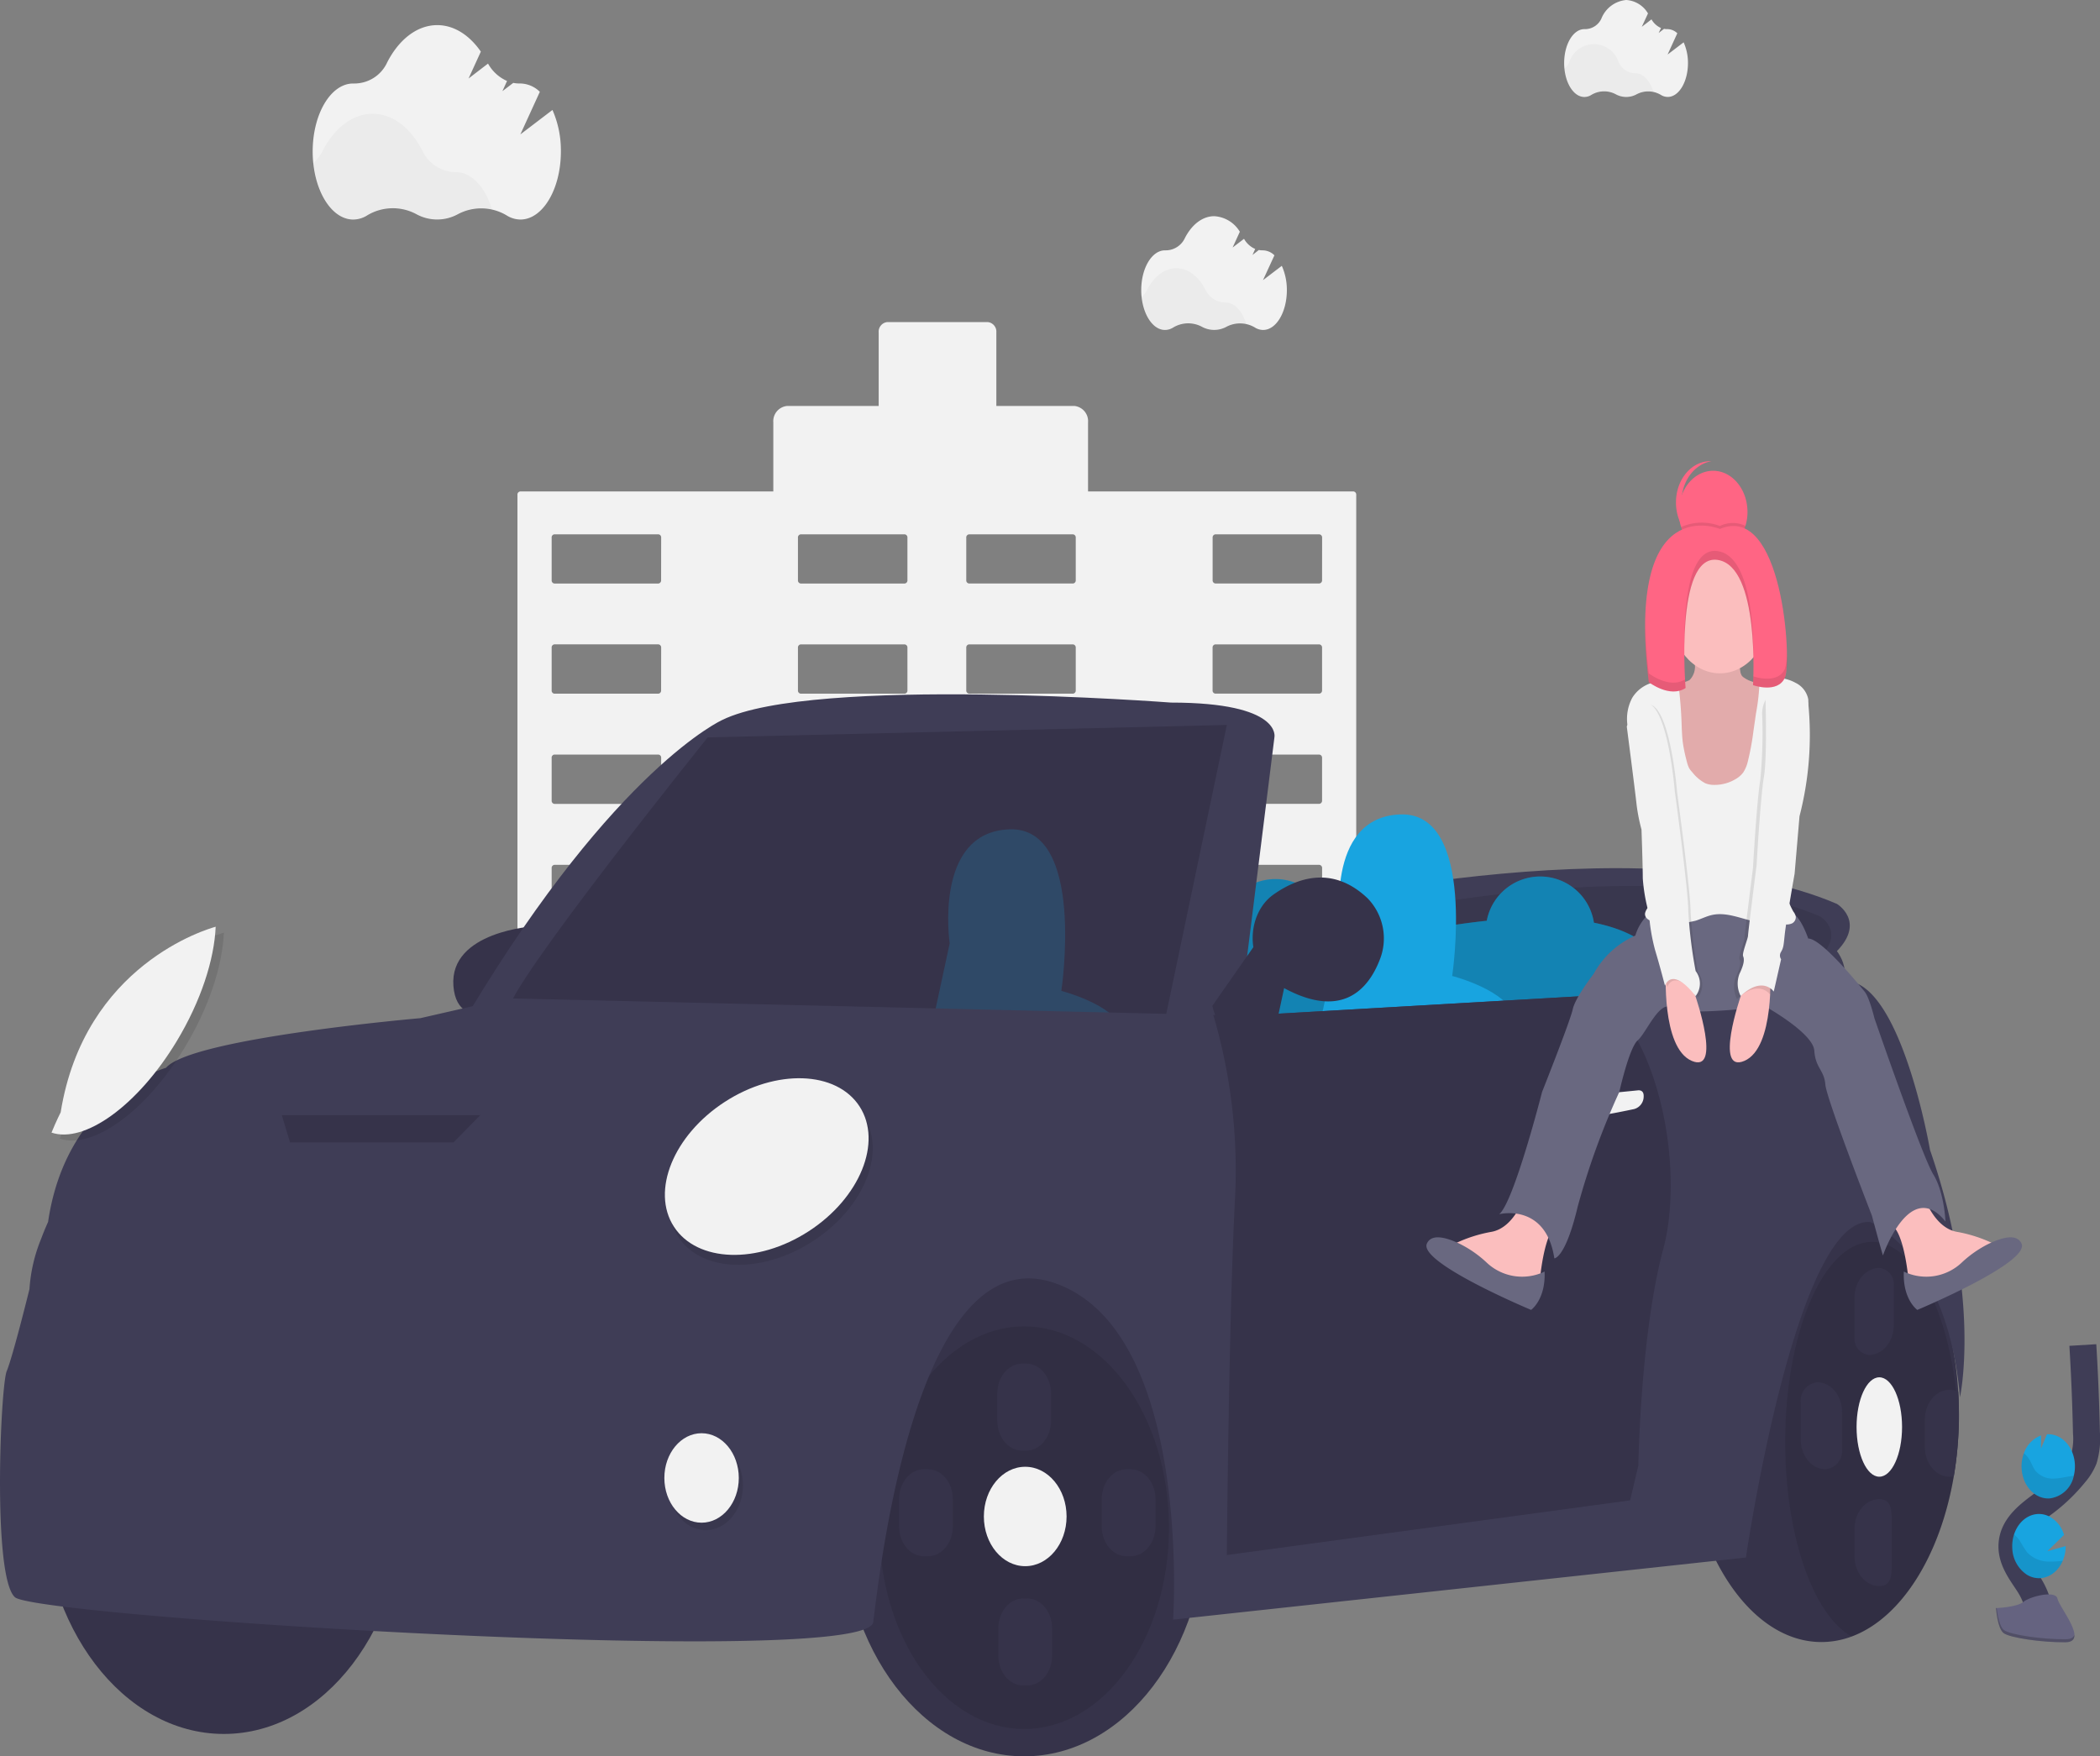 <svg width="311.772" height="260.815" viewBox="0 0 311.772 260.815">
        <rect x="0" y="0" width="311.772" height="260.815" fill="#808080" stroke="none"/>
        <g
          id="Group_3"
          data-name="Group 3"
          transform="translate(-520.18 -1128.572)"
        >
          <path
            id="Path_261"
            data-name="Path 261"
            d="M721.121,1201.55H681.715v-10.245a2.273,2.273,0,0,0-2.039-2.45H668.1v-10.913a1.431,1.431,0,0,0-1.283-1.543H651.915a1.431,1.431,0,0,0-1.283,1.543v10.916H637.027a2.273,2.273,0,0,0-2.038,2.451h0v10.245H597.412a.463.463,0,0,0-.411.5v136a.463.463,0,0,0,.411.5h24.973a.462.462,0,0,0,.415-.5v-18.3a.466.466,0,0,1,.414-.5h10.55a.466.466,0,0,1,.414.5v18.3a.463.463,0,0,0,.412.5h49.348a.466.466,0,0,0,.414-.5v-18.3a.464.464,0,0,1,.411-.5h10.55a.463.463,0,0,1,.414.5v18.3a.466.466,0,0,0,.415.5h24.973a.466.466,0,0,0,.415-.5V1202.049A.468.468,0,0,0,721.121,1201.55ZM618.33,1312.9a.46.46,0,0,1-.412.495H602.493a.457.457,0,0,1-.414-.491v-6.318a.462.462,0,0,1,.414-.5h15.434a.464.464,0,0,1,.412.5Zm0-16.364a.461.461,0,0,1-.409.5H602.493a.456.456,0,0,1-.414-.49v-6.337a.46.46,0,0,1,.408-.5h15.44a.458.458,0,0,1,.412.494v0Zm0-16.36a.463.463,0,0,1-.412.5H602.493a.462.462,0,0,1-.414-.5h0v-6.333a.462.462,0,0,1,.414-.5h15.434a.464.464,0,0,1,.412.5Zm0-16.364a.461.461,0,0,1-.409.5H602.493a.457.457,0,0,1-.414-.491V1257.5a.46.46,0,0,1,.408-.5h15.44a.459.459,0,0,1,.412.495v0Zm0-16.361a.463.463,0,0,1-.412.5H602.493a.462.462,0,0,1-.414-.5h0v-6.333a.459.459,0,0,1,.411-.495h15.437a.459.459,0,0,1,.412.495Zm0-16.36a.459.459,0,0,1-.412.494H602.493a.457.457,0,0,1-.414-.491v-6.336a.462.462,0,0,1,.414-.5h15.434a.464.464,0,0,1,.412.5Zm0-16.365a.462.462,0,0,1-.409.5H602.493a.457.457,0,0,1-.414-.491v-6.318a.46.46,0,0,1,.408-.5h15.44a.459.459,0,0,1,.412.495v0ZM654.9,1312.9a.458.458,0,0,1-.411.494H639.06a.462.462,0,0,1-.415-.494v-6.311a.467.467,0,0,1,.415-.5h15.425a.462.462,0,0,1,.414.5Zm0-16.365a.46.46,0,0,1-.408.5H639.06a.463.463,0,0,1-.415-.5v-6.325a.462.462,0,0,1,.415-.5h15.425a.455.455,0,0,1,.414.49v6.333Zm0-16.36a.462.462,0,0,1-.414.5H639.06a.466.466,0,0,1-.415-.5v-6.329a.467.467,0,0,1,.415-.5h15.425a.462.462,0,0,1,.414.5Zm0-16.364a.46.46,0,0,1-.408.5H639.06a.462.462,0,0,1-.415-.5h0V1257.5a.463.463,0,0,1,.415-.5h15.425a.457.457,0,0,1,.414.491v6.315Zm0-16.361a.462.462,0,0,1-.414.5H639.06a.467.467,0,0,1-.415-.5v-6.329a.462.462,0,0,1,.415-.495h15.425a.457.457,0,0,1,.414.491v6.333Zm0-16.36a.458.458,0,0,1-.411.494H639.06a.461.461,0,0,1-.415-.494v-6.329a.467.467,0,0,1,.415-.5h15.425a.462.462,0,0,1,.414.5Zm0-16.364a.46.46,0,0,1-.408.5H639.06a.462.462,0,0,1-.415-.5h0v-6.307a.463.463,0,0,1,.415-.5h15.425a.457.457,0,0,1,.414.491v6.315Zm24.989,98.17a.458.458,0,0,1-.411.494H664.049a.461.461,0,0,1-.415-.494v-6.307a.466.466,0,0,1,.415-.5h15.424a.463.463,0,0,1,.415.5Zm0-16.364a.46.46,0,0,1-.408.5H664.049a.462.462,0,0,1-.415-.5v-6.322a.462.462,0,0,1,.415-.5h15.424a.456.456,0,0,1,.415.49v6.33Zm0-16.361a.462.462,0,0,1-.415.5H664.049a.465.465,0,0,1-.415-.5v-6.325a.466.466,0,0,1,.415-.5h15.424a.463.463,0,0,1,.415.5Zm0-16.364a.46.46,0,0,1-.408.5H664.049a.462.462,0,0,1-.415-.5v-6.3a.463.463,0,0,1,.415-.5h15.424a.458.458,0,0,1,.415.491v6.311Zm0-16.36a.462.462,0,0,1-.415.5H664.049a.466.466,0,0,1-.415-.5v-6.326a.462.462,0,0,1,.415-.495h15.424a.458.458,0,0,1,.415.491v6.33Zm0-16.361a.459.459,0,0,1-.411.495H664.049a.462.462,0,0,1-.415-.495v-6.325a.466.466,0,0,1,.415-.5h15.424a.463.463,0,0,1,.415.5Zm0-16.364a.46.46,0,0,1-.408.5H664.049a.462.462,0,0,1-.415-.5v-6.3a.463.463,0,0,1,.415-.5h15.424a.457.457,0,0,1,.415.491v6.311Zm36.57,98.17a.462.462,0,0,1-.415.495H700.618a.457.457,0,0,1-.414-.491v-6.307a.462.462,0,0,1,.414-.5h15.425a.467.467,0,0,1,.415.5Zm0-16.364a.462.462,0,0,1-.415.5H700.618a.456.456,0,0,1-.414-.491v-6.325a.46.46,0,0,1,.408-.5h15.431a.462.462,0,0,1,.415.5Zm0-16.36a.466.466,0,0,1-.415.5H700.618a.462.462,0,0,1-.414-.5v-6.322a.462.462,0,0,1,.414-.5h15.425a.467.467,0,0,1,.415.5Zm0-16.365a.463.463,0,0,1-.415.5H700.618a.458.458,0,0,1-.408-.487V1257.5a.46.46,0,0,1,.408-.5h15.431a.463.463,0,0,1,.415.5Zm0-16.36a.466.466,0,0,1-.415.5H700.618a.462.462,0,0,1-.414-.5v-6.322a.459.459,0,0,1,.411-.495h15.428a.462.462,0,0,1,.415.495Zm0-16.36a.462.462,0,0,1-.415.494H700.618a.457.457,0,0,1-.414-.491v-6.325a.462.462,0,0,1,.414-.5h15.425a.467.467,0,0,1,.415.5Zm0-16.365a.463.463,0,0,1-.415.5H700.618a.458.458,0,0,1-.408-.487v-6.311a.46.46,0,0,1,.408-.5h15.431a.463.463,0,0,1,.415.5Z"
            fill="#f2f2f2"
          />
          <path
            id="Path_262"
            data-name="Path 262"
            d="M602.2,1144.9l-4.765,3.631,2.892-6.326a4.258,4.258,0,0,0-2.88-1.236h-.077a4.706,4.706,0,0,1-.989-.088l-1.614,1.229.69-1.514a5.981,5.981,0,0,1-2.824-2.583l-2.889,2.214,1.823-3.989c-1.688-2.44-3.966-3.934-6.475-3.934-3.006,0-5.683,2.148-7.411,5.495a5.367,5.367,0,0,1-4.913,3.174h-.159c-3.319,0-6.009,4.524-6.009,10.1s2.7,10.1,6.021,10.1a3.936,3.936,0,0,0,2.091-.631,7.356,7.356,0,0,1,7.273-.17,6.421,6.421,0,0,0,6.184,0,7.355,7.355,0,0,1,7.2.17,3.938,3.938,0,0,0,2.073.631c3.319,0,6.008-4.525,6.008-10.1A14.929,14.929,0,0,0,602.2,1144.9Z"
            fill="#f2f2f2"
          />
          <path
            id="Path_263"
            data-name="Path 263"
            d="M593.221,1159.68a7.514,7.514,0,0,0-5.149.672,6.424,6.424,0,0,1-6.18,0,7.37,7.37,0,0,0-7.273.17,3.9,3.9,0,0,1-2.094.631c-2.948,0-5.4-3.569-5.911-8.278a6.469,6.469,0,0,0,1.474-1.912c1.729-3.347,4.406-5.495,7.412-5.495s5.649,2.122,7.368,5.436a5.528,5.528,0,0,0,4.9,3.233h.077C590.2,1154.119,592.232,1156.381,593.221,1159.68Z"
            opacity="0.03"
          />
          <path
            id="Path_264"
            data-name="Path 264"
            d="M770.138,1134.857l-2.383,1.813,1.443-3.156a2.127,2.127,0,0,0-1.437-.616h-.036a2.17,2.17,0,0,1-.495-.045l-.8.617.344-.738a3.021,3.021,0,0,1-1.41-1.285l-1.44,1.108.922-1.99a4.041,4.041,0,0,0-3.227-1.993,4.379,4.379,0,0,0-3.685,2.743,2.681,2.681,0,0,1-2.456,1.583h-.08c-1.654,0-3,2.255-3,5.037s1.342,5.038,3,5.038a1.946,1.946,0,0,0,1.044-.314,3.673,3.673,0,0,1,3.626-.084,3.215,3.215,0,0,0,3.086,0,3.674,3.674,0,0,1,3.595.084,1.938,1.938,0,0,0,1.032.307c1.655,0,3-2.255,3-5.038A7.468,7.468,0,0,0,770.138,1134.857Z"
            fill="#f2f2f2"
          />
          <path
            id="Path_265"
            data-name="Path 265"
            d="M765.658,1142.228a3.774,3.774,0,0,0-2.57.335,3.238,3.238,0,0,1-1.535.392,3.28,3.28,0,0,1-1.535-.4,3.676,3.676,0,0,0-3.629.085,1.946,1.946,0,0,1-1.044.314c-1.47,0-2.692-1.779-2.947-4.13a3.268,3.268,0,0,0,.737-.952,3.852,3.852,0,0,1,7.368-.03,2.753,2.753,0,0,0,2.456,1.613H763C764.151,1139.456,765.164,1140.585,765.658,1142.228Z"
            opacity="0.03"
          />
          <path
            id="Path_266"
            data-name="Path 266"
            d="M710.48,1168.047l-2.794,2.13,1.7-3.691a2.5,2.5,0,0,0-1.689-.738h-.046a2.771,2.771,0,0,1-.58-.052l-.946.738.405-.889a3.522,3.522,0,0,1-1.658-1.51l-1.694,1.292,1.071-2.34a4.742,4.742,0,0,0-3.8-2.31c-1.762,0-3.334,1.262-4.347,3.226a3.144,3.144,0,0,1-2.874,1.845h-.095c-1.947,0-3.522,2.653-3.522,5.9s1.575,5.923,3.522,5.923a2.282,2.282,0,0,0,1.228-.369,4.317,4.317,0,0,1,4.265-.1,3.783,3.783,0,0,0,3.626,0,4.318,4.318,0,0,1,4.227.1,2.31,2.31,0,0,0,1.228.369c1.947,0,3.525-2.65,3.525-5.923A8.774,8.774,0,0,0,710.48,1168.047Z"
            fill="#f2f2f2"
          />
          <path
            id="Path_267"
            data-name="Path 267"
            d="M705.214,1176.716a4.419,4.419,0,0,0-3.021.4,3.777,3.777,0,0,1-3.626,0,4.316,4.316,0,0,0-4.264.1,2.292,2.292,0,0,1-1.228.369c-1.729,0-3.169-2.093-3.467-4.853a3.789,3.789,0,0,0,.863-1.107c1.013-1.964,2.585-3.222,4.347-3.222s3.316,1.243,4.33,3.185a3.235,3.235,0,0,0,2.87,1.9h.034C703.44,1173.454,704.634,1174.782,705.214,1176.716Z"
            opacity="0.03"
          />
          <path
            id="Path_268"
            data-name="Path 268"
            d="M811.009,1338.642c0,.634,0,1.269-.034,1.9a53.585,53.585,0,0,1-.731,7.267c-2.017,11.851-7.841,21.063-15.157,23.783a12.843,12.843,0,0,1-4.495.823c-11.277,0-20.417-15.132-20.417-33.769s9.14-33.77,20.417-33.77c10.577,0,19.278,13.309,20.312,30.356C810.975,1336.35,811.009,1337.49,811.009,1338.642Z"
            fill="#36334a"
          />
          <path
            id="Path_269"
            data-name="Path 269"
            d="M810.975,1340.542a53.6,53.6,0,0,1-.731,7.267c-2.017,11.85-7.841,21.062-15.157,23.782-5.665-3.133-9.868-14.877-9.868-28.886,0-16.409,5.772-29.709,12.9-29.709,5.978,0,11.007,9.381,12.465,22.11C810.782,1336.852,810.914,1338.675,810.975,1340.542Z"
            opacity="0.1"
          />
          <path
            id="Path_270"
            data-name="Path 270"
            d="M708.463,1263.907s55.264-13.655,84.431-1.107c0,0,4.3,2.583,0,7.012,0,0,4.065,5.167-3.033,7.012l-28.2,2.085-53.2-6.514Z"
            fill="#3f3d56"
          />
          <path
            id="Path_271"
            data-name="Path 271"
            d="M718.134,1265.623s47.315-11.692,72.289-.949c0,0,3.684,2.215,0,6.005,0,0,3.478,4.429-2.6,6.005l-24.144,1.782-45.547-5.569Z"
            opacity="0.1"
          />
          <path
            id="Path_272"
            data-name="Path 272"
            d="M772.017,1286.05l-3.685-8.857s1.615-8.961-11.513-11.6a8.071,8.071,0,0,0-15.91-.288c-1.885.2-3.893.462-6.042.812l-3,19.354-.375-.9s1.907-10.584-15.277-12.131a8.672,8.672,0,0,0,1.461-4.846,8.143,8.143,0,1,0-16.272,0,8.674,8.674,0,0,0,1.707,5.2q-2.41.276-5.084.708l-3.377,21.775,15.658,2.583,24.869-4.428-2.2-5.3,14.176,2.339Z"
            fill="#18a4e0"
          />
          <path
            id="Path_273"
            data-name="Path 273"
            d="M772.017,1286.05l-3.685-8.857s1.615-8.961-11.513-11.6a8.071,8.071,0,0,0-15.91-.288c-1.885.2-3.893.462-6.042.812l-3,19.354-.375-.9s1.907-10.584-15.277-12.131a8.672,8.672,0,0,0,1.461-4.846,8.143,8.143,0,1,0-16.272,0,8.674,8.674,0,0,0,1.707,5.2q-2.41.276-5.084.708l-3.377,21.775,15.658,2.583,24.869-4.428-2.2-5.3,14.176,2.339Z"
            opacity="0.2"
          />
          <path
            id="Path_274"
            data-name="Path 274"
            d="M719.2,1266.446s-2.456-16.563,8.9-16.933,7.676,23.989,7.676,23.989,8.6,2.215,9.21,6.274-29.781,5.167-29.781,5.167Z"
            fill="#18a4e0"
          />
          <path
            id="Path_275"
            data-name="Path 275"
            d="M699.252,1353.958c0,19.56-12.1,35.429-27.018,35.429s-27.018-15.869-27.018-35.429,12.247-38.567,27.171-38.567S699.252,1334.39,699.252,1353.958Z"
            fill="#36334a"
          />
          <ellipse
            id="Ellipse_39"
            data-name="Ellipse 39"
            cx="21.492"
            cy="29.89"
            rx="21.492"
            ry="29.89"
            transform="translate(650.742 1325.544)"
            opacity="0.1"
          />
          <ellipse
            id="Ellipse_40"
            data-name="Ellipse 40"
            cx="27.018"
            cy="35.43"
            rx="27.018"
            ry="35.43"
            transform="translate(526.397 1315.203)"
            fill="#36334a"
          />
          <path
            id="Path_276"
            data-name="Path 276"
            d="M599.469,1266.121s-12.588.738-11.974,8.858,10.746,2.214,10.746,2.214Z"
            fill="#36334a"
          />
          <path
            id="Path_277"
            data-name="Path 277"
            d="M704.2,1279.647l5.183-41.574s1.228-5.167-15.351-5.167c0,0-53.116-4.06-66.625,2.583,0,0-15.658,7.012-37.457,43.18C589.951,1278.669,702.052,1281.862,704.2,1279.647Z"
            fill="#3f3d56"
          />
          <path
            id="Path_278"
            data-name="Path 278"
            d="M702.322,1236.227l-9.518,45.395-5.968-.174-28.246-.826-63-1.846c-.175-3.587,29.659-40.7,29.659-40.7Z"
            fill="#36334a"
          />
          <path
            id="Path_279"
            data-name="Path 279"
            d="M658.6,1280.622l2.573-11.958s-2.456-16.567,8.9-16.936,7.676,23.989,7.676,23.989,7.829,2.019,9.076,5.731Z"
            fill="#18a4e0"
            opacity="0.2"
          />
          <path
            id="Path_280"
            data-name="Path 280"
            d="M811.162,1336.058c-1.842-21.405-13.355-26.019-13.355-26.019-11.053-.738-18.422,49.823-18.422,49.823l-85.045,9.227s2.916-43-17.654-50.008-25.944,43.365-26.865,50.377-124.038-.738-127.415-3.691-2.149-31.37-1.228-33.584S524.555,1320,524.555,1320a23.7,23.7,0,0,1,1.732-7.466c.552-1.476,1.031-2.5,1.031-2.5,2.668-18.187,16.521-22.59,17.452-22.881h.049c3.684-4.429,37.764-7.382,37.764-7.382l12.9-2.952,104.839,2.476,4.461.107,53.3-3.081,36.044-2.086c8.29,0,12.588,25.1,12.588,25.1C814.386,1321.48,811.162,1336.058,811.162,1336.058Z"
            fill="#3f3d56"
          />
          <ellipse
            id="Ellipse_41"
            data-name="Ellipse 41"
            cx="16.421"
            cy="11.449"
            rx="16.421"
            ry="11.449"
            transform="matrix(0.839, -0.544, 0.544, 0.839, 614.621, 1302.611)"
            opacity="0.1"
          />
          <ellipse
            id="Ellipse_42"
            data-name="Ellipse 42"
            cx="16.421"
            cy="11.449"
            rx="16.421"
            ry="11.449"
            transform="matrix(0.839, -0.544, 0.544, 0.839, 614.007, 1301.134)"
            fill="#f2f2f2"
          />
          <path
            id="Path_281"
            data-name="Path 281"
            d="M553.415,1267.082c-.206,4.893-2.2,11.067-5.793,17.014-5.778,9.572-13.7,15.208-18.58,13.558.729-1.779,1.361-3.011,1.361-3.011C533.921,1272.722,552.188,1267.416,553.415,1267.082Z"
            opacity="0.1"
          />
          <path
            id="Path_282"
            data-name="Path 282"
            d="M552.2,1266.192c-.207,4.893-2.2,11.067-5.794,17.014-5.777,9.573-13.7,15.209-18.579,13.558.729-1.779,1.36-3.011,1.36-3.011C532.706,1271.833,550.974,1266.526,552.2,1266.192Z"
            fill="#f2f2f2"
          />
          <path
            id="Path_283"
            data-name="Path 283"
            d="M587.5,1298.226H563.24l-1.228-4.06h29.474Z"
            fill="#36334a"
          />
          <Rect
            id="Rectangle_17"
            data-name="Rectangle 17"
            width="39.913"
            height="14.024"
            transform="translate(542.056 1328.12)"
            fill="#36334a"
          />
          <ellipse
            id="Ellipse_43"
            data-name="Ellipse 43"
            cx="5.526"
            cy="6.643"
            rx="5.526"
            ry="6.643"
            transform="translate(619.426 1342.513)"
            opacity="0.1"
          />
          <ellipse
            id="Ellipse_44"
            data-name="Ellipse 44"
            cx="5.526"
            cy="6.643"
            rx="5.526"
            ry="6.643"
            transform="translate(618.812 1341.406)"
            fill="#f2f2f2"
          />
          <path
            id="Path_284"
            data-name="Path 284"
            d="M767.1,1314.1c-3.377,12.548-3.684,32.108-3.684,32.108l-1.228,5.167-59.87,8.119s.307-36.167,1.228-53.144a81.679,81.679,0,0,0-3.233-27.049l4.461.107,53.3-3.081C766.981,1283.829,770.135,1302.832,767.1,1314.1Z"
            fill="#36334a"
          />
          <path
            id="Path_285"
            data-name="Path 285"
            d="M753.454,1291.476a1.73,1.73,0,0,0-1.4,1.928c0,.057.009.115.016.172a1.288,1.288,0,0,0,.614.963c.992.594,7.593-.738,10.1-1.27a1.927,1.927,0,0,0,1.419-1.819c.03-.524-.129-.971-.768-.971Z"
            fill="#f2f2f2"
          />
          <path
            id="Path_286"
            data-name="Path 286"
            d="M700.173,1277.931s1.535,8.119,8.9,5.536l2.456-11.441-4.912-3.321Z"
            fill="#36334a"
          />
          <path
            id="Path_287"
            data-name="Path 287"
            d="M709.2,1261.445c3.378-2.406,8.735-4.51,14.035.543a8.551,8.551,0,0,1,1.808,9.056c-1.735,4.514-5.852,9.411-15.465,3.547a6.743,6.743,0,0,1-2.339-2.487l-.05-.089c-1.9-3.451-1.109-8.1,1.762-10.381C709.029,1261.568,709.112,1261.506,709.2,1261.445Z"
            fill="#36334a"
          />
          <ellipse
            id="Ellipse_45"
            data-name="Ellipse 45"
            cx="6.14"
            cy="7.381"
            rx="6.14"
            ry="7.381"
            transform="translate(666.247 1346.388)"
            fill="#f2f2f2"
          />
          <ellipse
            id="Ellipse_46"
            data-name="Ellipse 46"
            cx="3.377"
            cy="7.381"
            rx="3.377"
            ry="7.381"
            transform="translate(795.811 1333.102)"
            fill="#f2f2f2"
          />
          <path
            id="Path_288"
            data-name="Path 288"
            d="M671.927,1331.072h.614c2.035,0,3.684,1.983,3.684,4.429v4.059c0,2.446-1.649,4.429-3.684,4.429h-.614c-2.035,0-3.685-1.983-3.685-4.429V1335.5C668.242,1333.055,669.892,1331.072,671.927,1331.072Z"
            fill="#36334a"
          />
          <path
            id="Path_289"
            data-name="Path 289"
            d="M799.188,1316.863h0a2.4,2.4,0,0,1,2.15,2.584v5.905c0,2.446-1.65,4.428-3.685,4.428h0a2.4,2.4,0,0,1-2.149-2.583v-5.905C795.5,1318.846,797.154,1316.863,799.188,1316.863Z"
            fill="#36334a"
          />
          <path
            id="Path_290"
            data-name="Path 290"
            d="M799.188,1364.107h0c-2.034,0-3.684-1.983-3.684-4.429v-4.06c0-2.446,1.65-4.428,3.684-4.428h0c2.027,0,1.842,1.992,1.842,4.428v4.06C801.027,1362.114,801.221,1364.107,799.188,1364.107Z"
            fill="#36334a"
          />
          <path
            id="Path_291"
            data-name="Path 291"
            d="M789.978,1333.84h0c2.034,0,3.684,1.983,3.684,4.429v5.536a2.739,2.739,0,0,1-2.456,2.952h0c-2.035,0-3.685-1.983-3.685-4.429v-5.535A2.739,2.739,0,0,1,789.978,1333.84Z"
            fill="#36334a"
          />
          <path
            id="Path_292"
            data-name="Path 292"
            d="M811.009,1338.642c0,.634,0,1.269-.034,1.9a53.585,53.585,0,0,1-.731,7.267,3.191,3.191,0,0,1-.614.063c-2.035,0-3.684-1.983-3.684-4.429v-4.059c0-2.446,1.649-4.429,3.684-4.429a3.032,3.032,0,0,1,.952.151,3.171,3.171,0,0,1,.325.126C810.975,1336.35,811.009,1337.49,811.009,1338.642Z"
            fill="#36334a"
          />
          <path
            id="Path_293"
            data-name="Path 293"
            d="M687.432,1346.757h.614c2.034,0,3.684,1.983,3.684,4.429v4.06c0,2.445-1.65,4.428-3.684,4.428h-.614c-2.035,0-3.685-1.983-3.685-4.428v-4.06C683.747,1348.74,685.4,1346.757,687.432,1346.757Z"
            fill="#36334a"
          />
          <path
            id="Path_294"
            data-name="Path 294"
            d="M657.343,1346.757h.614c2.035,0,3.684,1.983,3.684,4.429v4.06c0,2.445-1.649,4.428-3.684,4.428h-.614c-2.035,0-3.684-1.983-3.684-4.428v-4.06C653.659,1348.74,655.308,1346.757,657.343,1346.757Z"
            fill="#36334a"
          />
          <path
            id="Path_295"
            data-name="Path 295"
            d="M672.08,1365.948h.614c2.035,0,3.685,1.983,3.685,4.429v4.06c0,2.446-1.65,4.428-3.685,4.428h-.614c-2.034,0-3.684-1.982-3.684-4.428v-4.06C668.4,1367.931,670.046,1365.948,672.08,1365.948Z"
            fill="#36334a"
          />
          <path
            id="Path_296"
            data-name="Path 296"
            d="M779.619,1204.6a7.181,7.181,0,0,1-.307,2.063c-.95,3.185-3.867,4.842-6.517,3.7a5.674,5.674,0,0,1-3.029-3.539,7.127,7.127,0,0,1-.35-2.214c0-3.384,2.282-6.127,5.1-6.127s5.1,2.743,5.1,6.127Z"
            fill="#ff6584"
          />
          <path
            id="Path_297"
            data-name="Path 297"
            d="M770.451,1206.13c-1.366-2.958-.478-6.687,1.983-8.329h0a4.49,4.49,0,0,1,1.842-.738c-2.813-.12-5.174,2.524-5.274,5.905s2.1,6.22,4.913,6.34a4.185,4.185,0,0,0,.791-.041A5.073,5.073,0,0,1,770.451,1206.13Z"
            fill="#ff6584"
          />
          <Rect
            id="Rectangle_18"
            data-name="Rectangle 18"
            width="13.653"
            height="25.602"
            transform="translate(768.151 1213.135)"
            fill="#ff6584"
          />
          <Rect
            id="Rectangle_19"
            data-name="Rectangle 19"
            width="13.653"
            height="25.602"
            transform="translate(768.458 1212.397)"
            opacity="0.1"
          />
          <path
            id="Path_298"
            data-name="Path 298"
            d="M746.571,1306.02s-1.456,4.8-4.913,5.47a21.023,21.023,0,0,0-5.453,1.742l8.192,6.344,4.369-.657s.543-6.783,2.364-8.315S746.571,1306.02,746.571,1306.02Z"
            fill="#fbbebe"
          />
          <path
            id="Path_299"
            data-name="Path 299"
            d="M805.74,1306.02s1.456,4.8,4.913,5.47a20.846,20.846,0,0,1,5.459,1.753l-8.192,6.344-4.369-.657s-.543-6.783-2.364-8.315S805.74,1306.02,805.74,1306.02Z"
            fill="#fbbebe"
          />
          <path
            id="Path_300"
            data-name="Path 300"
            d="M765.876,1263.571a7.2,7.2,0,0,0-2.913,3.938,13.027,13.027,0,0,0-6.19,5.691s-2.729,3.5-3.1,5.251-4.55,12.268-4.55,12.268-4.185,16.408-6.371,18.161c0,0,6.918-1.753,8.192,6.562,0,0,1.639,0,3.46-7.658a109.759,109.759,0,0,1,6.186-17.065s1.459-6.566,2.733-7.658,3.276-6.126,5.1-4.816,13.834-.218,13.834-.218,7.1,3.938,7.28,6.566,1.458,2.841,1.639,5.03,6.917,19.475,6.917,19.475,1.275,4.8,1.637,5.905c0,0,4.006-11.6,9.284-5.034,0,0-.181-4.377-1.82-7.012s-8.738-23.2-8.738-23.2-.728-3.064-1.456-3.938-6.37-7.876-8.369-7.876c0,0-1.093-3.285-2.367-3.72Z"
            fill="#696880"
          />
          <path
            id="Path_301"
            data-name="Path 301"
            d="M749.493,1317.4a7.67,7.67,0,0,1-8.667-1.4,16.815,16.815,0,0,0-3.865-2.69c-1.928-.938-4.24-1.635-4.943-.063-1.275,2.842,15.474,9.846,15.474,9.846S749.675,1321.554,749.493,1317.4Z"
            fill="#696880"
          />
          <path
            id="Path_302"
            data-name="Path 302"
            d="M802.827,1317.4a7.67,7.67,0,0,0,8.667-1.4,16.815,16.815,0,0,1,3.865-2.69c1.928-.938,4.24-1.635,4.943-.063,1.275,2.842-15.474,9.846-15.474,9.846S802.645,1321.554,802.827,1317.4Z"
            fill="#696880"
          />
          <path
            id="Path_303"
            data-name="Path 303"
            d="M771.826,1227.58a2.807,2.807,0,0,1-.816,1.989,3.873,3.873,0,0,1-1.511.432,3.794,3.794,0,0,0-2.4,2.495,7.705,7.705,0,0,0-.227,3.894,16.611,16.611,0,0,0,.464,1.871,19.273,19.273,0,0,0,2.176,5.126,20,20,0,0,0,2.856,3.233,6.535,6.535,0,0,0,2.115,1.583,5.485,5.485,0,0,0,1.661.262,3.113,3.113,0,0,0,2.023-.347c.921-.638,1.2-2.052,1.695-3.181.427-.963,1.059-1.775,1.455-2.757a12.6,12.6,0,0,0,.614-2.4l.851-4.543c.307-1.646.589-3.507-.184-4.92a.731.731,0,0,0-.227-.284.712.712,0,0,0-.464-.059,4.337,4.337,0,0,1-2.809-.772,1.136,1.136,0,0,1-.353-.332,1.884,1.884,0,0,1-.218-.778,9.54,9.54,0,0,0-.393-1.646,1.136,1.136,0,0,0-.268-.491.851.851,0,0,0-.429-.174,29.6,29.6,0,0,0-3.97-.5c-.439-.022-1.1-.232-1.394.229A5.68,5.68,0,0,0,771.826,1227.58Z"
            fill="#fbbebe"
          />
          <path
            id="Path_304"
            data-name="Path 304"
            d="M771.826,1227.58a2.807,2.807,0,0,1-.816,1.989,3.873,3.873,0,0,1-1.511.432,3.794,3.794,0,0,0-2.4,2.495,7.705,7.705,0,0,0-.227,3.894,16.611,16.611,0,0,0,.464,1.871,19.273,19.273,0,0,0,2.176,5.126,20,20,0,0,0,2.856,3.233,6.535,6.535,0,0,0,2.115,1.583,5.485,5.485,0,0,0,1.661.262,3.113,3.113,0,0,0,2.023-.347c.921-.638,1.2-2.052,1.695-3.181.427-.963,1.059-1.775,1.455-2.757a12.6,12.6,0,0,0,.614-2.4l.851-4.543c.307-1.646.589-3.507-.184-4.92a.731.731,0,0,0-.227-.284.712.712,0,0,0-.464-.059,4.337,4.337,0,0,1-2.809-.772,1.136,1.136,0,0,1-.353-.332,1.884,1.884,0,0,1-.218-.778,9.54,9.54,0,0,0-.393-1.646,1.136,1.136,0,0,0-.268-.491.851.851,0,0,0-.429-.174,29.6,29.6,0,0,0-3.97-.5c-.439-.022-1.1-.232-1.394.229A5.68,5.68,0,0,0,771.826,1227.58Z"
            opacity="0.1"
          />
          <path
            id="Path_305"
            data-name="Path 305"
            d="M769.361,1230.193a7.115,7.115,0,0,0-2.192-.417,5.119,5.119,0,0,0-4.649,2.4,6.628,6.628,0,0,0-.7,4.225,9.563,9.563,0,0,0,1.6,3.938,7.583,7.583,0,0,1,1.842,5.625c.307,2.993,1.369,5.812,1.793,8.787s.055,6.429-1.9,8.326a1.853,1.853,0,0,0-.753,1.155c-.046.809.829,1.155,1.5,1.229a14.278,14.278,0,0,0,6.027-.166c.81-.258,1.587-.66,2.41-.845,2.091-.469,4.191.491,6.278.956a23.527,23.527,0,0,0,4.578.446,2.06,2.06,0,0,0,1.056-.166,1.04,1.04,0,0,0,.534-1.011,1.8,1.8,0,0,0-.362-.738,13.67,13.67,0,0,1-1.667-5.643l-.952-6.7c-.519-3.573-1-7.452.406-10.663,1.013-2.306,2.873-3.93,3.942-6.2a4.185,4.185,0,0,0,.485-2.328,3.442,3.442,0,0,0-1.894-2.436,6.029,6.029,0,0,0-5.34-.233,30.849,30.849,0,0,1-.528,4.8l-.371,2.583a38.952,38.952,0,0,1-.829,4.5,5.337,5.337,0,0,1-.666,1.631,3.637,3.637,0,0,1-1.176,1.03,6.034,6.034,0,0,1-3.117.852,3.442,3.442,0,0,1-1.375-.251,6,6,0,0,1-1.894-1.6,3.554,3.554,0,0,1-.5-.65,4.411,4.411,0,0,1-.341-.985,23.609,23.609,0,0,1-.583-2.76c-.1-.716-.123-1.444-.166-2.167A63.107,63.107,0,0,0,769.361,1230.193Z"
            fill="#f2f2f2"
          />
          <path
            id="Path_306"
            data-name="Path 306"
            d="M767.513,1272.543s-.728,11.6,3.822,13.566.547-9.628.547-9.628l-1.456-3.5Z"
            fill="#fbbebe"
          />
          <path
            id="Path_307"
            data-name="Path 307"
            d="M782.987,1272.543s.727,11.6-3.823,13.566-.546-9.628-.546-9.628l1.455-3.5Z"
            fill="#fbbebe"
          />
          <path
            id="Path_308"
            data-name="Path 308"
            d="M763.509,1233.814l-1.455,2.845s1.274,9.847,1.455,11.6a26.67,26.67,0,0,0,.728,3.713s.181,5.251.181,7.219a25.882,25.882,0,0,0,.921,5.251,28.139,28.139,0,0,0,.921,5.47c.728,2.41,1.458,5.251,1.458,5.251s.921-3.063,4.55,1.532a3.047,3.047,0,0,0,0-3.72,68.816,68.816,0,0,1-1.093-8.968c0-3.063-2-17.715-2-17.715S767.878,1229.654,763.509,1233.814Z"
            opacity="0.1"
          />
          <path
            id="Path_309"
            data-name="Path 309"
            d="M763.15,1233.6l-1.455,2.842s1.274,9.846,1.455,11.6a26.9,26.9,0,0,0,.731,3.717s.19,5.251.19,7.226a25.792,25.792,0,0,0,.921,5.252,28.205,28.205,0,0,0,.921,5.469c.728,2.406,1.455,5.252,1.455,5.252s.921-3.063,4.55,1.531a3.044,3.044,0,0,0,0-3.72,68.812,68.812,0,0,1-1.093-8.972c0-3.066-2-17.714-2-17.714S767.513,1229.455,763.15,1233.6Z"
            fill="#f2f2f2"
          />
          <path
            id="Path_310"
            data-name="Path 310"
            d="M787.171,1232.061l.921,1.3a48.063,48.063,0,0,1-1.292,16.859l-.728,8.536s-1.274,7.219-1.458,8.972-.181,1.967-.544,2.624a.974.974,0,0,0,0,1.107l-1.093,4.817s-1.639-2.407-4.912.657a4.071,4.071,0,0,1-.181-3.285c.74-1.532.728-2.189.546-2.624s.728-2.628.728-3.063,1.274-10.5,1.274-10.5.547-9.846,1.093-13.127a73.559,73.559,0,0,0,.27-9.688c-.058-3.3,3.261-5.086,5.22-2.764A1.531,1.531,0,0,1,787.171,1232.061Z"
            opacity="0.1"
          />
          <path
            id="Path_311"
            data-name="Path 311"
            d="M787.712,1231.625l.921,1.3a48.168,48.168,0,0,1-1.293,16.859l-.727,8.532s-1.275,7.223-1.459,8.972-.181,1.971-.546,2.624a.985.985,0,0,0,0,1.107l-1.09,4.8s-1.64-2.406-4.913.657a4.06,4.06,0,0,1-.181-3.281c.74-1.532.728-2.188.544-2.628s.73-2.624.73-3.063,1.275-10.5,1.275-10.5.546-9.847,1.09-13.128.184-13.127.184-13.127A3.707,3.707,0,0,1,787.712,1231.625Z"
            fill="#f2f2f2"
          />
          <ellipse
            id="Ellipse_47"
            data-name="Ellipse 47"
            cx="7.283"
            cy="8.754"
            rx="7.283"
            ry="8.754"
            transform="translate(768.24 1211.054)"
            fill="#fbbebe"
          />
          <path
            id="Path_312"
            data-name="Path 312"
            d="M779.321,1206.666c-.95,3.185-3.867,4.842-6.517,3.7a5.677,5.677,0,0,1-3.029-3.539,7.609,7.609,0,0,1,5.748-.148A4.352,4.352,0,0,1,779.321,1206.666Z"
            opacity="0.1"
          />
          <path
            id="Path_313"
            data-name="Path 313"
            d="M775.523,1207.119s-14.016-5.9-10.559,22.757c0,0,3.1,2.406,5.462.874,0,0-1.639-19.929,4.732-19.036s5.28,18.6,5.28,18.6,3.642,1.314,4.732-1.107S784.807,1203.178,775.523,1207.119Z"
            fill="#ff6584"
          />
          <path
            id="Path_314"
            data-name="Path 314"
            d="M775.158,1210.4c-4.372-.6-4.971,8.585-4.913,14.412.055-5.79.866-13.655,4.913-13.1,4.55.624,5.293,9.836,5.348,15.054C780.555,1221.982,780.119,1211.083,775.158,1210.4Z"
            opacity="0.1"
          />
          <path
            id="Path_315"
            data-name="Path 315"
            d="M764.964,1228.562a71.279,71.279,0,0,1-.543-7.595,67.353,67.353,0,0,0,.543,8.894s3.1,2.406,5.462.875c0,0-.04-.473-.083-1.266C767.989,1230.931,764.964,1228.562,764.964,1228.562Z"
            opacity="0.1"
          />
          <path
            id="Path_316"
            data-name="Path 316"
            d="M785.17,1227.905c-1.017,2.24-4.243,1.258-4.683,1.107-.021.812-.049,1.3-.049,1.3s3.642,1.313,4.732-1.108a11.92,11.92,0,0,0,.307-3.768A8.124,8.124,0,0,1,785.17,1227.905Z"
            opacity="0.1"
          />
          <path
            id="Path_317"
            data-name="Path 317"
            d="M822.495,1369.528c.841-1.871-.114-4.167-1.21-5.835s-2.435-3.406-2.407-5.536c.043-3.055,2.742-4.86,4.912-6.48a25.366,25.366,0,0,0,4.4-4.252,7.89,7.89,0,0,0,1.351-2.174,10.534,10.534,0,0,0,.4-3.867q-.138-6.545-.537-13.076"
            fill="none"
            stroke="#3f3d56"
            stroke-miterlimit="10"
            stroke-width="4"
          />
          <path
            id="Path_318"
            data-name="Path 318"
            d="M826.418,1360.346c-1,2.341-3.4,3.261-5.343,2.054a4.912,4.912,0,0,1-2.145-4.01,5.586,5.586,0,0,1,.258-1.938c.789-2.458,3.087-3.683,5.132-2.734a4.462,4.462,0,0,1,2.292,2.786l-2.478,2.425,2.723-.761A5.486,5.486,0,0,1,826.418,1360.346Z"
            fill="#18a4e0"
          />
          <path
            id="Path_319"
            data-name="Path 319"
            d="M824.459,1351.086c-2.188.123-4.045-1.909-4.147-4.54v0a5.53,5.53,0,0,1,.343-2.17,4.311,4.311,0,0,1,2.546-2.642l-.019,1.967.9-2.141h0c2.188-.121,4.043,1.913,4.145,4.543a5.593,5.593,0,0,1-.169,1.628A4.176,4.176,0,0,1,824.459,1351.086Z"
            fill="#18a4e0"
          />
          <path
            id="Path_320"
            data-name="Path 320"
            d="M824.459,1351.086c-2.188.123-4.045-1.909-4.147-4.54v0a5.53,5.53,0,0,1,.343-2.17,3.642,3.642,0,0,1,.829.967c.307.524.5,1.107.86,1.609a3.333,3.333,0,0,0,2.809,1.185c1.014-.026,1.929-.318,2.9-.406A4.175,4.175,0,0,1,824.459,1351.086Z"
            opacity="0.1"
          />
          <path
            id="Path_321"
            data-name="Path 321"
            d="M826.418,1360.346c-1,2.341-3.4,3.261-5.343,2.054a4.912,4.912,0,0,1-2.145-4.01,5.586,5.586,0,0,1,.258-1.938,4.36,4.36,0,0,1,.869.934,16.279,16.279,0,0,0,1.062,1.694,4.477,4.477,0,0,0,3.285,1.391A14.589,14.589,0,0,0,826.418,1360.346Z"
            opacity="0.1"
          />
          <path
            id="Path_322"
            data-name="Path 322"
            d="M816.514,1367.373s3.128-.115,4.074-.923,4.814-1.771,5.05-.476,4.7,6.444,1.17,6.477-8.213-.66-9.155-1.351S816.514,1367.373,816.514,1367.373Z"
            fill="#656380"
          />
          <path
            id="Path_323"
            data-name="Path 323"
            d="M826.87,1372c-3.534.033-8.213-.664-9.156-1.351-.715-.528-1-2.41-1.1-3.281h-.1s.2,3.038,1.139,3.728,5.621,1.384,9.155,1.35c1.02,0,1.373-.446,1.354-1.107C828.021,1371.75,827.625,1371.993,826.87,1372Z"
            opacity="0.2"
          />
        </g>
      </svg>
